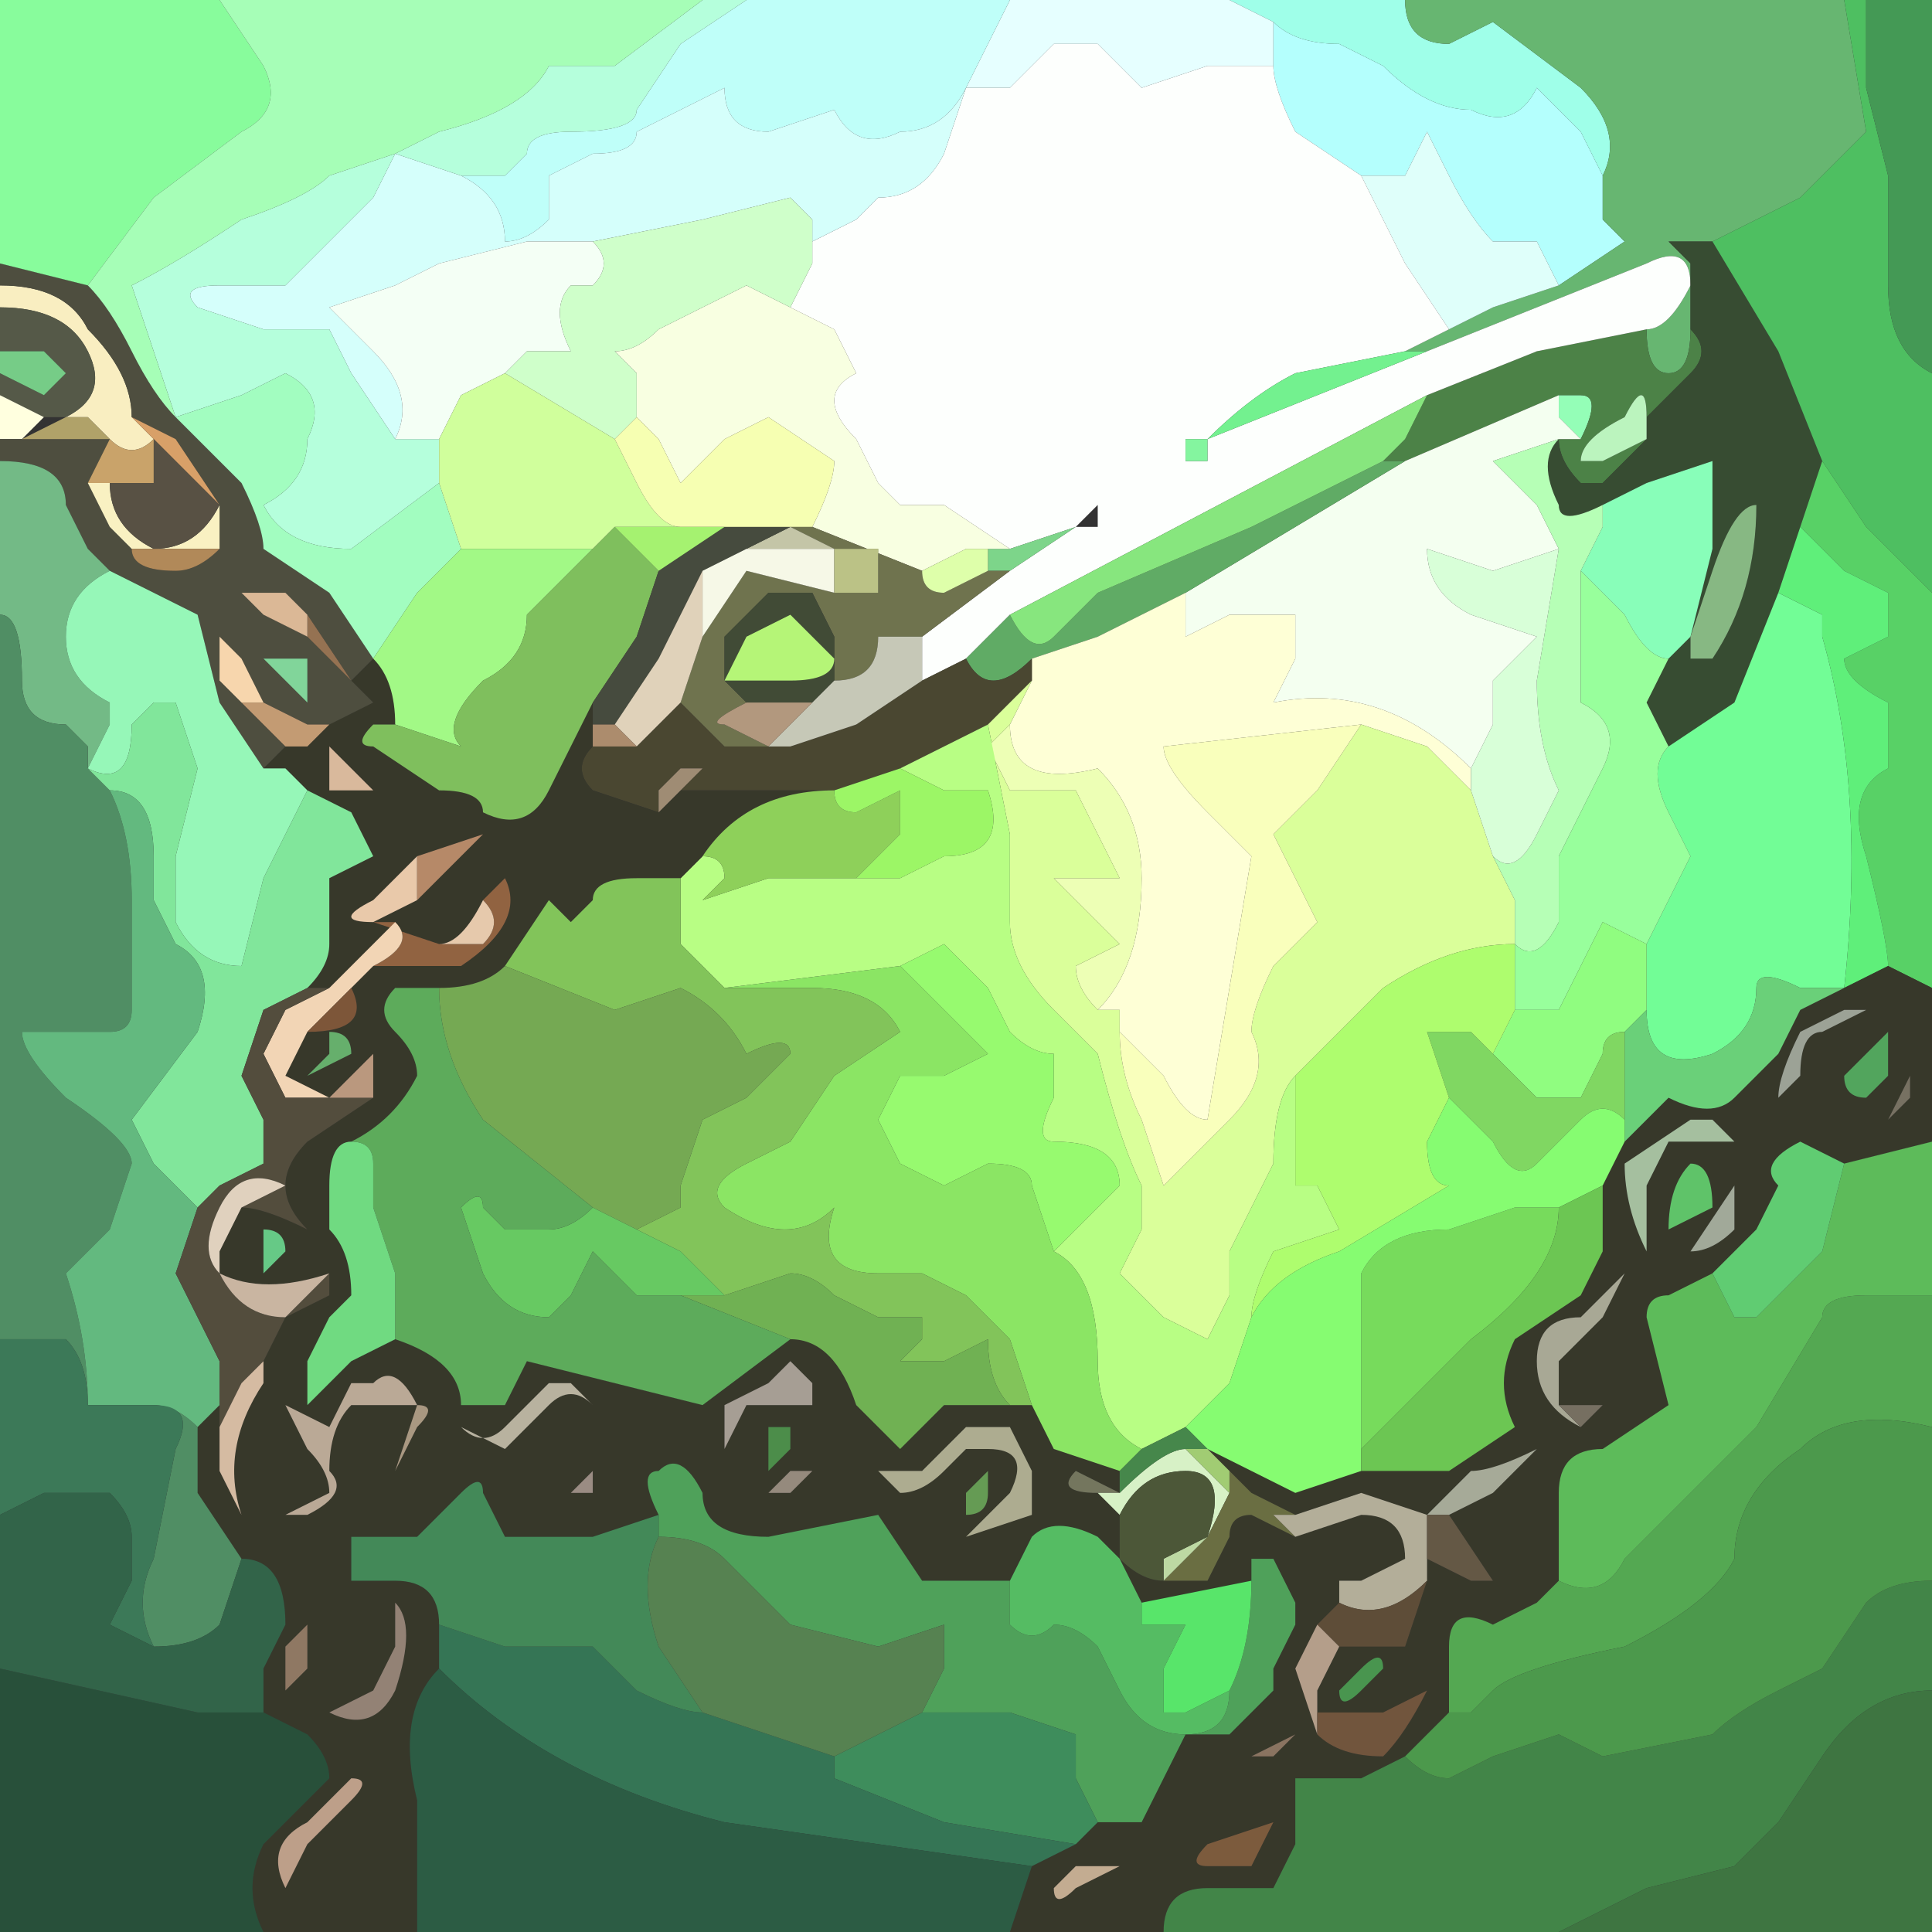 <?xml version="1.0" encoding="UTF-8" standalone="no"?>
<svg xmlns:xlink="http://www.w3.org/1999/xlink" height="4.4px" width="4.4px" xmlns="http://www.w3.org/2000/svg">
  <rect width="100%" height="100%" fill="#333333" stroke="none"/>
  <g transform="matrix(1.0, 0.0, 0.0, 1.0, 2.2, 2.2)">
    <path d="M0.7 -2.15 Q0.75 -2.1 0.85 -2.1 L0.95 -2.05 Q1.05 -1.95 1.15 -1.95 1.25 -1.9 1.3 -2.0 L1.4 -1.9 1.45 -1.8 1.45 -1.7 1.5 -1.65 1.35 -1.55 1.3 -1.65 1.2 -1.65 Q1.15 -1.7 1.1 -1.8 L1.05 -1.9 1.0 -1.8 0.9 -1.8 0.75 -1.9 Q0.7 -2.0 0.7 -2.05 L0.7 -2.15" fill="#b4fffd" fill-rule="evenodd" stroke="none"/>
    <path d="M1.0 -2.2 Q1.0 -2.1 1.1 -2.1 L1.2 -2.15 1.4 -2.0 Q1.5 -1.9 1.45 -1.8 L1.4 -1.9 1.3 -2.0 Q1.25 -1.9 1.15 -1.95 1.05 -1.95 0.95 -2.05 L0.85 -2.1 Q0.75 -2.1 0.7 -2.15 L0.6 -2.2 1.0 -2.2" fill="#9fffe9" fill-rule="evenodd" stroke="none"/>
    <path d="M1.45 -1.8 Q1.5 -1.9 1.4 -2.0 L1.2 -2.15 1.1 -2.1 Q1.0 -2.1 1.0 -2.2 L2.0 -2.2 2.05 -1.9 1.9 -1.75 1.7 -1.65 1.65 -1.65 1.6 -1.65 1.6 -1.65 1.65 -1.6 1.65 -1.45 Q1.65 -1.35 1.6 -1.35 1.55 -1.35 1.55 -1.45 1.6 -1.45 1.65 -1.55 1.65 -1.65 1.55 -1.6 L1.3 -1.5 1.05 -1.4 1.0 -1.4 1.1 -1.45 1.2 -1.5 1.35 -1.55 1.5 -1.65 1.45 -1.7 1.45 -1.8" fill="#67b671" fill-rule="evenodd" stroke="none"/>
    <path d="M1.35 -1.55 L1.2 -1.5 1.1 -1.45 1.0 -1.6 0.9 -1.8 1.0 -1.8 1.05 -1.9 1.1 -1.8 Q1.15 -1.7 1.2 -1.65 L1.3 -1.65 1.35 -1.55" fill="#dffffa" fill-rule="evenodd" stroke="none"/>
    <path d="M1.35 -1.3 L1.4 -1.3 Q1.45 -1.3 1.4 -1.2 L1.35 -1.25 1.35 -1.3" fill="#94feb7" fill-rule="evenodd" stroke="none"/>
    <path d="M1.55 -1.45 Q1.55 -1.35 1.6 -1.35 1.65 -1.35 1.65 -1.45 1.7 -1.4 1.65 -1.35 L1.55 -1.25 Q1.55 -1.35 1.5 -1.25 1.4 -1.2 1.4 -1.15 L1.45 -1.15 1.55 -1.2 1.5 -1.15 1.45 -1.1 1.4 -1.1 Q1.35 -1.15 1.35 -1.2 L1.4 -1.2 Q1.45 -1.3 1.4 -1.3 L1.35 -1.3 1.0 -1.15 0.95 -1.15 1.0 -1.2 1.05 -1.3 1.3 -1.4 1.55 -1.45 M1.35 -1.2 L1.35 -1.2" fill="#4c8247" fill-rule="evenodd" stroke="none"/>
    <path d="M1.35 -1.3 L1.35 -1.25 1.4 -1.2 1.35 -1.2 1.2 -1.15 1.3 -1.05 1.35 -0.95 1.2 -0.9 1.05 -0.95 Q1.05 -0.85 1.15 -0.8 L1.3 -0.75 1.25 -0.7 1.2 -0.65 1.2 -0.55 1.15 -0.45 Q0.95 -0.65 0.7 -0.6 L0.75 -0.7 0.75 -0.8 0.65 -0.8 0.6 -0.8 0.5 -0.75 Q0.5 -0.8 0.5 -0.85 L0.75 -1.0 1.0 -1.15 1.35 -1.3" fill="#f4fff0" fill-rule="evenodd" stroke="none"/>
    <path d="M1.1 -1.45 L1.0 -1.4 0.75 -1.35 Q0.65 -1.3 0.55 -1.2 L0.8 -1.3 1.05 -1.4 1.3 -1.5 1.55 -1.6 Q1.65 -1.65 1.65 -1.55 1.6 -1.45 1.55 -1.45 L1.3 -1.4 1.05 -1.3 0.1 -0.8 0.0 -0.7 -0.1 -0.65 -0.1 -0.75 0.1 -0.9 0.25 -1.0 0.1 -0.95 -0.05 -1.05 -0.15 -1.05 -0.2 -1.1 -0.25 -1.2 Q-0.35 -1.3 -0.25 -1.35 L-0.3 -1.45 -0.4 -1.5 -0.35 -1.6 -0.35 -1.65 -0.25 -1.7 -0.2 -1.75 Q-0.1 -1.75 -0.05 -1.85 L0.0 -2.0 Q0.05 -2.0 0.1 -2.0 L0.2 -2.1 0.3 -2.1 0.4 -2.0 0.55 -2.05 0.7 -2.05 Q0.7 -2.0 0.75 -1.9 L0.9 -1.8 1.0 -1.6 1.1 -1.45 M0.25 -1.0 L0.3 -1.0 0.3 -1.05 0.25 -1.0 M0.55 -1.2 L0.5 -1.2 0.5 -1.15 0.55 -1.15 0.55 -1.2" fill="#fdfffd" fill-rule="evenodd" stroke="none"/>
    <path d="M1.65 -1.45 L1.65 -1.6 1.6 -1.65 1.6 -1.65 1.65 -1.65 1.7 -1.65 1.85 -1.4 1.95 -1.15 1.9 -1.0 1.85 -0.85 1.75 -0.6 1.6 -0.5 1.55 -0.6 1.6 -0.7 1.65 -0.75 1.7 -0.95 1.7 -1.15 1.55 -1.1 1.45 -1.05 Q1.35 -1.0 1.35 -1.05 1.3 -1.15 1.35 -1.2 1.35 -1.15 1.4 -1.1 L1.45 -1.1 1.5 -1.15 1.55 -1.2 1.55 -1.25 1.65 -1.35 Q1.7 -1.4 1.65 -1.45 M1.65 -0.75 L1.65 -0.7 1.7 -0.7 Q1.8 -0.85 1.8 -1.05 1.75 -1.05 1.7 -0.9 L1.65 -0.75" fill="#374c32" fill-rule="evenodd" stroke="none"/>
    <path d="M1.7 -1.65 L1.9 -1.75 2.05 -1.9 2.0 -2.2 2.05 -2.2 2.05 -2.0 2.1 -1.8 2.1 -1.55 Q2.1 -1.4 2.2 -1.35 L2.2 -0.85 2.05 -1.0 1.95 -1.15 1.85 -1.4 1.7 -1.65" fill="#4ebf61" fill-rule="evenodd" stroke="none"/>
    <path d="M1.55 -1.2 L1.45 -1.15 1.4 -1.15 Q1.4 -1.2 1.5 -1.25 1.55 -1.35 1.55 -1.25 L1.55 -1.2" fill="#bbf4be" fill-rule="evenodd" stroke="none"/>
    <path d="M0.6 -2.2 L0.7 -2.15 0.7 -2.05 0.55 -2.05 0.4 -2.0 0.3 -2.1 0.2 -2.1 0.1 -2.0 Q0.05 -2.0 0.0 -2.0 L0.1 -2.2 0.6 -2.2" fill="#e6ffff" fill-rule="evenodd" stroke="none"/>
    <path d="M0.1 -2.2 L0.0 -2.0 Q-0.05 -1.9 -0.15 -1.9 -0.25 -1.85 -0.3 -1.95 L-0.45 -1.9 Q-0.55 -1.9 -0.55 -2.0 L-0.75 -1.9 Q-0.75 -1.85 -0.85 -1.85 L-0.95 -1.8 -0.95 -1.7 Q-1.0 -1.65 -1.05 -1.65 -1.05 -1.75 -1.15 -1.8 L-1.05 -1.8 -1.0 -1.85 Q-1.0 -1.9 -0.9 -1.9 -0.75 -1.9 -0.75 -1.95 L-0.65 -2.1 -0.5 -2.2 0.1 -2.2" fill="#bffff9" fill-rule="evenodd" stroke="none"/>
    <path d="M1.0 -1.4 L1.05 -1.4 0.8 -1.3 0.55 -1.2 Q0.65 -1.3 0.75 -1.35 L1.0 -1.4" fill="#73f18f" fill-rule="evenodd" stroke="none"/>
    <path d="M0.0 -0.7 L0.1 -0.8 Q0.15 -0.7 0.2 -0.75 L0.3 -0.85 0.65 -1.0 Q0.85 -1.1 0.95 -1.15 L1.0 -1.15 0.75 -1.0 0.5 -0.85 0.3 -0.75 0.15 -0.7 Q0.05 -0.6 0.0 -0.7" fill="#60ab65" fill-rule="evenodd" stroke="none"/>
    <path d="M0.55 -1.2 L0.55 -1.15 0.5 -1.15 0.5 -1.2 0.55 -1.2" fill="#84f59f" fill-rule="evenodd" stroke="none"/>
    <path d="M0.5 -0.85 Q0.5 -0.8 0.5 -0.75 L0.6 -0.8 0.65 -0.8 0.75 -0.8 0.75 -0.7 0.7 -0.6 Q0.95 -0.65 1.15 -0.45 L1.15 -0.4 1.05 -0.5 0.9 -0.55 0.45 -0.5 Q0.45 -0.45 0.55 -0.35 L0.65 -0.25 0.6 0.05 0.55 0.35 Q0.5 0.35 0.45 0.25 L0.35 0.15 0.35 0.1 0.3 0.1 Q0.4 0.0 0.4 -0.2 0.4 -0.35 0.3 -0.45 0.1 -0.4 0.1 -0.55 L0.15 -0.65 0.15 -0.7 0.3 -0.75 0.5 -0.85" fill="#feffd6" fill-rule="evenodd" stroke="none"/>
    <path d="M0.1 -0.8 L1.05 -1.3 1.0 -1.2 0.95 -1.15 Q0.85 -1.1 0.65 -1.0 L0.3 -0.85 0.2 -0.75 Q0.15 -0.7 0.1 -0.8" fill="#87e67e" fill-rule="evenodd" stroke="none"/>
    <path d="M0.1 -0.95 L0.25 -1.0 0.1 -0.9 0.05 -0.9 0.05 -0.95 0.1 -0.95" fill="#7dd58a" fill-rule="evenodd" stroke="none"/>
    <path d="M-0.4 -1.5 L-0.3 -1.45 -0.25 -1.35 Q-0.35 -1.3 -0.25 -1.2 L-0.2 -1.1 -0.15 -1.05 -0.05 -1.05 0.1 -0.95 0.05 -0.95 0.0 -0.95 -0.1 -0.9 -0.35 -1.0 Q-0.3 -1.1 -0.3 -1.15 L-0.45 -1.25 -0.55 -1.2 -0.65 -1.1 -0.7 -1.2 -0.75 -1.25 -0.75 -1.35 -0.8 -1.4 Q-0.75 -1.4 -0.7 -1.45 L-0.6 -1.5 -0.5 -1.55 -0.4 -1.5" fill="#f8ffe1" fill-rule="evenodd" stroke="none"/>
    <path d="M-0.1 -0.65 L0.0 -0.7 Q0.05 -0.6 0.15 -0.7 L0.15 -0.65 0.05 -0.55 -0.05 -0.5 -0.15 -0.45 -0.3 -0.4 -0.45 -0.4 -0.65 -0.4 -0.6 -0.45 -0.65 -0.45 -0.7 -0.4 -0.7 -0.35 -0.85 -0.4 Q-0.9 -0.45 -0.85 -0.5 L-0.8 -0.5 Q-0.8 -0.5 -0.75 -0.5 L-0.65 -0.6 -0.55 -0.5 -0.4 -0.5 -0.25 -0.55 -0.1 -0.65" fill="#4a4731" fill-rule="evenodd" stroke="none"/>
    <path d="M0.1 -0.9 L-0.1 -0.75 -0.15 -0.75 -0.2 -0.75 Q-0.2 -0.65 -0.3 -0.65 L-0.3 -0.75 -0.35 -0.85 -0.45 -0.85 -0.55 -0.75 -0.55 -0.65 -0.5 -0.6 Q-0.6 -0.55 -0.55 -0.55 L-0.45 -0.5 -0.4 -0.5 -0.55 -0.5 -0.65 -0.6 -0.6 -0.75 -0.5 -0.9 -0.3 -0.85 -0.25 -0.85 Q-0.2 -0.85 -0.2 -0.85 L-0.2 -0.95 Q-0.25 -0.95 -0.3 -0.95 L-0.4 -1.0 -0.35 -1.0 -0.1 -0.9 Q-0.1 -0.85 -0.05 -0.85 L0.05 -0.9 0.1 -0.9 M-0.3 -0.95 L-0.3 -0.95 M-0.5 -1.0 L-0.4 -1.0 -0.5 -1.0" fill="#6f734e" fill-rule="evenodd" stroke="none"/>
    <path d="M0.05 -0.95 L0.05 -0.9 -0.05 -0.85 Q-0.1 -0.85 -0.1 -0.9 L0.0 -0.95 0.05 -0.95" fill="#deffaa" fill-rule="evenodd" stroke="none"/>
    <path d="M0.3 0.1 Q0.25 0.05 0.25 0.0 L0.35 -0.05 0.25 -0.15 0.2 -0.2 0.35 -0.2 0.3 -0.3 0.25 -0.4 0.2 -0.4 Q0.15 -0.4 0.1 -0.4 L0.05 -0.5 Q0.05 -0.5 0.1 -0.55 0.1 -0.4 0.3 -0.45 0.4 -0.35 0.4 -0.2 0.4 0.0 0.3 0.1" fill="#edffb5" fill-rule="evenodd" stroke="none"/>
    <path d="M0.75 0.25 Q0.7 0.3 0.7 0.45 L0.6 0.65 0.6 0.75 0.55 0.85 0.45 0.8 0.35 0.7 0.4 0.6 0.4 0.5 Q0.35 0.4 0.3 0.2 L0.25 0.15 0.2 0.1 Q0.1 0.0 0.1 -0.1 L0.1 -0.3 0.05 -0.55 0.15 -0.65 0.1 -0.55 Q0.05 -0.5 0.05 -0.5 L0.1 -0.4 Q0.15 -0.4 0.2 -0.4 L0.25 -0.4 0.3 -0.3 0.35 -0.2 0.2 -0.2 0.25 -0.15 0.35 -0.05 0.25 0.0 Q0.25 0.05 0.3 0.1 L0.35 0.1 0.35 0.15 Q0.35 0.25 0.4 0.35 L0.45 0.5 0.6 0.35 Q0.7 0.25 0.65 0.15 0.65 0.1 0.7 0.0 L0.8 -0.1 0.75 -0.2 0.7 -0.3 0.8 -0.4 0.9 -0.55 1.05 -0.5 1.15 -0.4 1.2 -0.25 1.25 -0.15 1.25 -0.05 Q1.1 -0.05 0.95 0.05 L0.75 0.25" fill="#daff9a" fill-rule="evenodd" stroke="none"/>
    <path d="M0.05 -0.55 L0.1 -0.3 0.1 -0.1 Q0.1 0.0 0.2 0.1 L0.25 0.15 0.3 0.2 Q0.35 0.4 0.4 0.5 L0.4 0.6 0.35 0.7 0.45 0.8 0.55 0.85 0.6 0.75 0.6 0.65 0.7 0.45 Q0.7 0.3 0.75 0.25 L0.75 0.5 0.8 0.5 0.85 0.6 0.7 0.65 Q0.65 0.75 0.65 0.8 L0.6 0.95 0.5 1.05 0.4 1.1 Q0.3 1.05 0.3 0.9 0.3 0.7 0.2 0.65 L0.35 0.5 Q0.35 0.4 0.2 0.4 0.15 0.4 0.2 0.3 L0.2 0.2 Q0.15 0.2 0.1 0.15 L0.05 0.05 -0.05 -0.05 -0.15 0.0 -0.55 0.05 -0.65 -0.05 -0.65 -0.2 -0.6 -0.25 Q-0.55 -0.25 -0.55 -0.2 L-0.6 -0.15 -0.45 -0.2 -0.25 -0.2 -0.25 -0.2 -0.15 -0.2 -0.05 -0.25 Q0.1 -0.25 0.05 -0.4 L-0.05 -0.4 -0.15 -0.45 -0.05 -0.5 0.05 -0.55" fill="#b8fe84" fill-rule="evenodd" stroke="none"/>
    <path d="M0.9 -0.55 L0.8 -0.4 0.7 -0.3 0.75 -0.2 0.8 -0.1 0.7 0.0 Q0.65 0.1 0.65 0.15 0.7 0.25 0.6 0.35 L0.45 0.5 0.4 0.35 Q0.35 0.25 0.35 0.15 L0.45 0.25 Q0.5 0.35 0.55 0.35 L0.6 0.05 0.65 -0.25 0.55 -0.35 Q0.45 -0.45 0.45 -0.5 L0.9 -0.55" fill="#f9ffbc" fill-rule="evenodd" stroke="none"/>
    <path d="M1.95 -1.15 L2.05 -1.0 2.2 -0.85 2.2 0.05 2.1 0.0 Q2.1 -0.05 2.05 -0.25 2.0 -0.4 2.1 -0.45 L2.1 -0.6 Q2.0 -0.65 2.0 -0.7 L2.1 -0.75 2.1 -0.85 2.0 -0.9 1.9 -1.0 1.95 -1.15" fill="#58d166" fill-rule="evenodd" stroke="none"/>
    <path d="M1.45 -1.05 L1.55 -1.1 1.7 -1.15 1.7 -0.95 1.65 -0.75 1.6 -0.7 Q1.55 -0.7 1.5 -0.8 L1.4 -0.9 1.45 -1.0 1.45 -1.05" fill="#88feb9" fill-rule="evenodd" stroke="none"/>
    <path d="M1.65 -0.75 L1.7 -0.9 Q1.75 -1.05 1.8 -1.05 1.8 -0.85 1.7 -0.7 L1.65 -0.7 1.65 -0.75" fill="#87b883" fill-rule="evenodd" stroke="none"/>
    <path d="M1.6 -0.5 L1.75 -0.6 1.85 -0.85 1.95 -0.8 1.95 -0.75 Q2.05 -0.4 2.0 0.05 L1.9 0.05 Q1.8 0.0 1.8 0.05 1.8 0.15 1.7 0.2 1.55 0.25 1.55 0.1 L1.55 -0.05 1.6 -0.15 1.65 -0.25 1.6 -0.35 Q1.55 -0.45 1.6 -0.5" fill="#72fd96" fill-rule="evenodd" stroke="none"/>
    <path d="M1.9 -1.0 L2.0 -0.9 2.1 -0.85 2.1 -0.75 2.0 -0.7 Q2.0 -0.65 2.1 -0.6 L2.1 -0.45 Q2.0 -0.4 2.05 -0.25 2.1 -0.05 2.1 0.0 L2.0 0.05 Q2.05 -0.4 1.95 -0.75 L1.95 -0.8 1.85 -0.85 1.9 -1.0" fill="#5fef7a" fill-rule="evenodd" stroke="none"/>
    <path d="M1.35 -1.2 L1.35 -1.2 Q1.3 -1.15 1.35 -1.05 1.35 -1.0 1.45 -1.05 L1.45 -1.0 1.4 -0.9 1.4 -0.6 Q1.5 -0.55 1.45 -0.45 L1.35 -0.25 1.35 -0.1 Q1.3 0.0 1.25 -0.05 L1.25 -0.15 1.2 -0.25 Q1.25 -0.2 1.3 -0.3 L1.35 -0.4 Q1.3 -0.5 1.3 -0.65 L1.35 -0.95 1.3 -1.05 1.2 -1.15 1.35 -1.2" fill="#b6ffb6" fill-rule="evenodd" stroke="none"/>
    <path d="M1.15 -0.45 L1.2 -0.55 1.2 -0.65 1.25 -0.7 1.3 -0.75 1.15 -0.8 Q1.05 -0.85 1.05 -0.95 L1.2 -0.9 1.35 -0.95 1.3 -0.65 Q1.3 -0.5 1.35 -0.4 L1.3 -0.3 Q1.25 -0.2 1.2 -0.25 L1.15 -0.4 1.15 -0.45" fill="#d8ffd8" fill-rule="evenodd" stroke="none"/>
    <path d="M1.6 -0.7 L1.55 -0.6 1.6 -0.5 Q1.55 -0.45 1.6 -0.35 L1.65 -0.25 1.6 -0.15 1.55 -0.05 1.45 -0.1 1.4 0.0 1.35 0.1 1.25 0.1 1.25 -0.05 Q1.3 0.0 1.35 -0.1 L1.35 -0.25 1.45 -0.45 Q1.5 -0.55 1.4 -0.6 L1.4 -0.9 1.5 -0.8 Q1.55 -0.7 1.6 -0.7" fill="#98ff9c" fill-rule="evenodd" stroke="none"/>
    <path d="M1.55 -0.05 L1.55 0.1 1.5 0.15 Q1.45 0.15 1.45 0.2 L1.4 0.3 1.3 0.3 1.2 0.2 1.25 0.1 1.35 0.1 1.4 0.0 1.45 -0.1 1.55 -0.05" fill="#90fd80" fill-rule="evenodd" stroke="none"/>
    <path d="M2.2 -1.35 Q2.1 -1.4 2.1 -1.55 L2.1 -1.8 2.05 -2.0 2.05 -2.2 2.2 -2.2 2.2 -1.35" fill="#449955" fill-rule="evenodd" stroke="none"/>
    <path d="M-0.6 -0.25 L-0.65 -0.2 -0.75 -0.2 Q-0.85 -0.2 -0.85 -0.15 L-0.9 -0.1 -0.95 -0.15 -1.05 0.0 Q-1.1 0.05 -1.2 0.05 L-1.3 0.05 Q-1.35 0.1 -1.3 0.15 -1.25 0.2 -1.25 0.25 -1.3 0.35 -1.4 0.4 -1.45 0.4 -1.45 0.5 L-1.45 0.6 Q-1.4 0.65 -1.4 0.75 L-1.45 0.8 -1.5 0.9 -1.5 1.0 -1.4 0.9 -1.3 0.85 Q-1.15 0.9 -1.15 1.0 L-1.05 1.0 -1.0 0.9 -0.6 1.0 -0.4 0.85 Q-0.3 0.85 -0.25 1.0 L-0.15 1.1 -0.05 1.0 0.1 1.0 0.15 1.0 0.2 1.1 0.35 1.15 0.35 1.2 0.25 1.15 Q0.2 1.2 0.3 1.2 L0.35 1.25 0.35 1.35 Q0.4 1.4 0.45 1.4 L0.55 1.4 0.6 1.3 Q0.6 1.25 0.65 1.25 L0.75 1.3 0.9 1.25 Q1.0 1.25 1.0 1.35 L0.9 1.4 0.85 1.4 0.85 1.45 0.8 1.5 0.75 1.6 0.8 1.75 Q0.85 1.8 0.95 1.8 1.0 1.75 1.05 1.65 L0.95 1.7 0.8 1.7 0.8 1.65 0.85 1.55 1.0 1.55 1.05 1.4 1.05 1.35 1.15 1.4 1.2 1.4 1.1 1.25 1.2 1.2 1.3 1.1 Q1.2 1.15 1.15 1.15 L1.05 1.25 0.9 1.2 0.75 1.25 0.65 1.2 0.6 1.15 0.55 1.1 0.5 1.1 0.55 1.1 0.75 1.2 0.9 1.15 1.1 1.15 1.25 1.05 Q1.2 0.95 1.25 0.85 L1.4 0.75 1.45 0.65 1.45 0.5 1.5 0.4 1.55 0.35 1.6 0.3 Q1.7 0.35 1.75 0.3 L1.85 0.2 1.9 0.1 2.0 0.05 2.1 0.0 2.2 0.05 2.2 0.4 2.0 0.45 1.9 0.4 Q1.8 0.45 1.85 0.5 L1.8 0.6 1.7 0.7 1.6 0.75 Q1.55 0.75 1.55 0.8 L1.6 1.0 1.45 1.1 Q1.35 1.1 1.35 1.2 L1.35 1.4 1.3 1.45 1.2 1.5 Q1.1 1.45 1.1 1.55 L1.1 1.7 1.0 1.8 0.9 1.85 0.75 1.85 0.75 2.0 0.7 2.1 0.55 2.1 Q0.45 2.1 0.45 2.2 L0.1 2.2 0.15 2.05 0.25 2.0 0.3 1.95 0.4 1.95 0.45 1.85 0.5 1.75 0.6 1.75 0.7 1.65 0.7 1.6 0.75 1.5 0.75 1.45 0.7 1.35 0.65 1.35 Q0.65 1.35 0.65 1.4 L0.4 1.45 0.35 1.35 0.3 1.3 Q0.2 1.25 0.15 1.3 L0.1 1.4 -0.1 1.4 -0.2 1.25 -0.45 1.3 Q-0.6 1.3 -0.6 1.2 -0.65 1.1 -0.7 1.15 -0.75 1.15 -0.7 1.25 L-0.85 1.3 -1.05 1.3 -1.1 1.2 Q-1.1 1.15 -1.15 1.2 L-1.25 1.3 -1.4 1.3 -1.4 1.4 -1.3 1.4 Q-1.2 1.4 -1.2 1.5 L-1.2 1.6 Q-1.3 1.7 -1.25 1.9 L-1.25 2.2 -1.6 2.2 Q-1.65 2.1 -1.6 2.0 L-1.45 1.85 Q-1.45 1.8 -1.5 1.75 L-1.6 1.7 -1.6 1.6 -1.55 1.5 Q-1.55 1.35 -1.65 1.35 L-1.75 1.2 -1.75 1.05 -1.7 1.0 -1.7 1.05 -1.7 1.15 -1.65 1.25 Q-1.7 1.1 -1.6 0.95 L-1.6 0.9 -1.55 0.8 -1.45 0.75 Q-1.45 0.7 -1.45 0.7 -1.6 0.75 -1.7 0.7 L-1.7 0.65 -1.65 0.55 Q-1.6 0.55 -1.5 0.6 L-1.5 0.6 Q-1.6 0.5 -1.5 0.4 L-1.35 0.3 -1.35 0.25 Q-1.35 0.2 -1.35 0.2 L-1.45 0.3 -1.55 0.25 -1.5 0.15 Q-1.35 0.15 -1.4 0.05 L-1.35 0.0 -1.15 0.0 Q-1.0 -0.1 -1.05 -0.2 L-1.05 -0.2 -1.1 -0.15 Q-1.15 -0.05 -1.2 -0.05 L-1.35 -0.1 -1.3 -0.1 -1.45 0.05 -1.5 0.05 Q-1.45 0.0 -1.45 -0.05 L-1.45 -0.2 -1.35 -0.25 -1.4 -0.35 -1.5 -0.4 -1.55 -0.45 -1.6 -0.45 -1.55 -0.5 -1.5 -0.5 -1.45 -0.55 -1.35 -0.6 -1.4 -0.65 -1.35 -0.7 Q-1.3 -0.65 -1.3 -0.55 L-1.35 -0.55 Q-1.4 -0.5 -1.35 -0.5 L-1.2 -0.4 Q-1.1 -0.4 -1.1 -0.35 -1.0 -0.3 -0.95 -0.4 L-0.9 -0.5 -0.85 -0.6 -0.85 -0.55 -0.85 -0.5 Q-0.9 -0.45 -0.85 -0.4 L-0.7 -0.35 -0.65 -0.4 -0.45 -0.4 -0.3 -0.4 Q-0.5 -0.4 -0.6 -0.25 M2.1 0.25 L2.1 0.15 2.05 0.2 2.0 0.25 Q2.0 0.3 2.05 0.3 L2.1 0.25 M2.05 0.1 L2.15 0.1 2.0 0.1 1.9 0.15 Q1.85 0.25 1.85 0.3 L1.9 0.25 Q1.9 0.15 1.95 0.15 L2.05 0.1 M2.15 0.3 L2.15 0.25 2.1 0.35 2.0 0.35 2.1 0.35 2.15 0.3 M1.7 0.4 L1.75 0.4 1.7 0.35 1.65 0.35 1.5 0.45 Q1.5 0.55 1.55 0.65 L1.55 0.5 1.6 0.4 1.7 0.4 M1.75 0.6 L1.75 0.5 1.65 0.65 Q1.7 0.65 1.75 0.6 M1.65 0.45 Q1.6 0.5 1.6 0.6 L1.7 0.55 Q1.7 0.45 1.65 0.45 M1.35 1.0 L1.35 0.9 1.45 0.8 1.5 0.7 1.45 0.75 1.4 0.8 Q1.3 0.8 1.3 0.9 1.3 1.0 1.4 1.05 L1.45 1.0 1.5 0.9 1.45 1.0 1.35 1.0 M0.05 1.15 L0.0 1.2 0.0 1.25 Q0.05 1.25 0.05 1.2 L0.05 1.15 M0.15 1.15 L0.1 1.05 0.0 1.05 -0.1 1.15 -0.2 1.15 -0.15 1.2 Q-0.1 1.2 -0.05 1.15 L0.0 1.1 0.05 1.1 Q0.15 1.1 0.1 1.2 L0.0 1.3 0.0 1.3 0.15 1.25 0.15 1.15 M0.65 1.8 L0.7 1.8 0.75 1.75 0.65 1.8 0.6 1.8 0.65 1.8 M0.9 1.65 L0.95 1.6 Q0.95 1.55 0.9 1.6 L0.85 1.65 Q0.85 1.7 0.9 1.65 M0.35 2.05 L0.45 2.05 0.25 2.05 0.2 2.1 Q0.2 2.15 0.25 2.1 L0.35 2.05 M0.7 1.95 L0.55 2.0 Q0.5 2.05 0.55 2.05 L0.6 2.05 0.65 2.05 0.7 1.95 M-1.25 -0.25 L-1.35 -0.15 Q-1.45 -0.1 -1.35 -0.1 L-1.25 -0.15 -1.2 -0.2 -1.1 -0.3 -1.25 -0.25 M-1.25 1.0 Q-1.3 0.9 -1.35 0.95 L-1.4 0.95 -1.45 1.05 -1.55 1.0 -1.5 1.1 Q-1.45 1.15 -1.45 1.2 L-1.55 1.25 -1.65 1.25 -1.5 1.25 Q-1.4 1.2 -1.45 1.15 -1.45 1.05 -1.4 1.0 L-1.25 1.0 -1.3 1.15 -1.25 1.05 Q-1.2 1.0 -1.25 1.0 M-1.35 -0.4 L-1.4 -0.45 -1.45 -0.5 -1.45 -0.4 Q-1.4 -0.4 -1.35 -0.4 M-0.3 -0.4 L-0.3 -0.4 M-0.9 0.95 L-0.95 0.95 -1.05 1.05 Q-1.1 1.1 -1.15 1.05 L-1.05 1.1 -1.0 1.05 -0.95 1.0 Q-0.9 0.95 -0.85 1.0 L-0.9 0.95 M-0.9 1.2 L-0.9 1.2 -0.85 1.2 -0.85 1.15 -0.9 1.2 M-0.55 1.0 L-0.55 1.1 -0.5 1.0 -0.4 1.0 -0.35 1.0 Q-0.35 0.95 -0.35 0.95 L-0.4 0.9 -0.45 0.95 -0.55 1.0 M-0.4 1.05 L-0.45 1.05 -0.45 1.15 -0.4 1.1 -0.4 1.05 M-0.45 1.2 L-0.4 1.2 -0.35 1.15 -0.4 1.15 -0.45 1.2 M-1.4 0.2 Q-1.4 0.15 -1.45 0.15 L-1.45 0.2 -1.5 0.25 -1.4 0.2 M-1.6 0.65 L-1.6 0.7 -1.55 0.65 Q-1.55 0.6 -1.6 0.6 L-1.6 0.65 M-1.45 1.7 Q-1.5 1.7 -1.45 1.7 -1.35 1.75 -1.3 1.65 -1.25 1.5 -1.3 1.45 L-1.3 1.55 -1.35 1.65 -1.45 1.7 M-1.5 1.6 L-1.5 1.5 -1.55 1.55 -1.55 1.65 -1.5 1.6 M-1.55 2.1 L-1.5 2.0 -1.45 1.95 -1.4 1.9 Q-1.35 1.85 -1.4 1.85 L-1.5 1.95 Q-1.6 2.0 -1.55 2.1" fill="#37382a" fill-rule="evenodd" stroke="none"/>
    <path d="M2.1 0.25 L2.05 0.3 Q2.0 0.3 2.0 0.25 L2.05 0.2 2.1 0.15 2.1 0.25" fill="#52a55d" fill-rule="evenodd" stroke="none"/>
    <path d="M2.05 0.1 L1.95 0.15 Q1.9 0.15 1.9 0.25 L1.85 0.3 Q1.85 0.25 1.9 0.15 L2.0 0.1 2.15 0.1 2.05 0.1" fill="#9ca296" fill-rule="evenodd" stroke="none"/>
    <path d="M2.15 0.3 L2.1 0.35 2.0 0.35 2.1 0.35 2.15 0.25 2.15 0.3" fill="#777162" fill-rule="evenodd" stroke="none"/>
    <path d="M2.2 0.75 L2.2 1.05 Q2.0 1.0 1.9 1.1 1.75 1.2 1.75 1.35 1.7 1.45 1.5 1.55 1.25 1.6 1.2 1.65 L1.15 1.7 1.1 1.7 1.1 1.55 Q1.1 1.45 1.2 1.5 L1.3 1.45 1.35 1.4 Q1.45 1.45 1.5 1.35 L1.6 1.25 1.8 1.05 1.95 0.8 Q1.95 0.75 2.05 0.75 L2.2 0.75" fill="#54a852" fill-rule="evenodd" stroke="none"/>
    <path d="M2.2 0.4 L2.2 0.75 2.05 0.75 Q1.95 0.75 1.95 0.8 L1.8 1.05 1.6 1.25 1.5 1.35 Q1.45 1.45 1.35 1.4 L1.35 1.2 Q1.35 1.1 1.45 1.1 L1.6 1.0 1.55 0.8 Q1.55 0.75 1.6 0.75 L1.7 0.7 1.75 0.8 1.8 0.8 1.95 0.65 2.0 0.45 2.2 0.4" fill="#5dbb5a" fill-rule="evenodd" stroke="none"/>
    <path d="M2.2 1.4 L2.2 1.65 Q2.05 1.65 1.95 1.8 L1.85 1.95 1.75 2.05 1.55 2.1 1.35 2.2 0.45 2.2 Q0.45 2.1 0.55 2.1 L0.7 2.1 0.75 2.0 0.75 1.85 0.9 1.85 1.0 1.8 Q1.05 1.85 1.1 1.85 L1.2 1.8 1.35 1.75 1.45 1.8 1.7 1.75 Q1.75 1.7 1.85 1.65 L1.95 1.6 2.05 1.45 Q2.1 1.4 2.2 1.4" fill="#428548" fill-rule="evenodd" stroke="none"/>
    <path d="M2.2 1.05 L2.2 1.4 Q2.1 1.4 2.05 1.45 L1.95 1.6 1.85 1.65 Q1.75 1.7 1.7 1.75 L1.45 1.8 1.35 1.75 1.2 1.8 1.1 1.85 Q1.05 1.85 1.0 1.8 L1.1 1.7 1.15 1.7 1.2 1.65 Q1.25 1.6 1.5 1.55 1.7 1.45 1.75 1.35 1.75 1.2 1.9 1.1 2.0 1.0 2.2 1.05" fill="#4c994c" fill-rule="evenodd" stroke="none"/>
    <path d="M2.2 1.65 L2.2 2.2 1.35 2.2 1.55 2.1 1.75 2.05 1.85 1.95 1.95 1.8 Q2.05 1.65 2.2 1.65" fill="#3e7541" fill-rule="evenodd" stroke="none"/>
    <path d="M1.55 0.1 Q1.55 0.25 1.7 0.2 1.8 0.15 1.8 0.05 1.8 0.0 1.9 0.05 L2.0 0.05 1.9 0.1 1.85 0.2 1.75 0.3 Q1.7 0.35 1.6 0.3 L1.55 0.35 1.5 0.4 1.5 0.35 1.5 0.15 1.55 0.1" fill="#6ad079" fill-rule="evenodd" stroke="none"/>
    <path d="M1.7 0.4 L1.6 0.4 1.55 0.5 1.55 0.65 Q1.5 0.55 1.5 0.45 L1.65 0.35 1.7 0.35 1.75 0.4 1.7 0.4" fill="#a5bf9f" fill-rule="evenodd" stroke="none"/>
    <path d="M1.75 0.6 Q1.7 0.65 1.65 0.65 L1.75 0.5 1.75 0.6" fill="#a1a999" fill-rule="evenodd" stroke="none"/>
    <path d="M1.65 0.45 Q1.7 0.45 1.7 0.55 L1.6 0.6 Q1.6 0.5 1.65 0.45" fill="#5fc369" fill-rule="evenodd" stroke="none"/>
    <path d="M1.7 0.7 L1.8 0.6 1.85 0.5 Q1.8 0.45 1.9 0.4 L2.0 0.45 1.95 0.65 1.8 0.8 1.75 0.8 1.7 0.7" fill="#60cc72" fill-rule="evenodd" stroke="none"/>
    <path d="M1.2 0.2 L1.3 0.3 1.4 0.3 1.45 0.2 Q1.45 0.15 1.5 0.15 L1.5 0.35 Q1.45 0.3 1.4 0.35 L1.3 0.45 Q1.25 0.5 1.2 0.4 L1.1 0.3 1.05 0.15 1.15 0.15 1.2 0.2" fill="#80d762" fill-rule="evenodd" stroke="none"/>
    <path d="M0.75 0.25 L0.95 0.05 Q1.1 -0.05 1.25 -0.05 L1.25 0.1 1.2 0.2 1.15 0.15 1.05 0.15 1.1 0.3 1.05 0.4 Q1.05 0.5 1.1 0.5 L0.85 0.65 Q0.7 0.7 0.65 0.8 0.65 0.75 0.7 0.65 L0.85 0.6 0.8 0.5 0.75 0.5 0.75 0.25" fill="#aefd6e" fill-rule="evenodd" stroke="none"/>
    <path d="M0.9 1.1 L0.9 0.7 Q0.95 0.6 1.1 0.6 L1.25 0.55 1.35 0.55 Q1.35 0.7 1.15 0.85 L1.05 0.95 0.9 1.1" fill="#77db5c" fill-rule="evenodd" stroke="none"/>
    <path d="M0.5 1.05 L0.6 0.95 0.65 0.8 Q0.7 0.7 0.85 0.65 L1.1 0.5 Q1.05 0.5 1.05 0.4 L1.1 0.3 1.2 0.4 Q1.25 0.5 1.3 0.45 L1.4 0.35 Q1.45 0.3 1.5 0.35 L1.5 0.4 1.45 0.5 1.35 0.55 1.25 0.55 1.1 0.6 Q0.95 0.6 0.9 0.7 L0.9 1.1 0.9 1.15 0.75 1.2 0.55 1.1 0.5 1.05" fill="#86fc71" fill-rule="evenodd" stroke="none"/>
    <path d="M1.45 0.5 L1.45 0.65 1.4 0.75 1.25 0.85 Q1.2 0.95 1.25 1.05 L1.1 1.15 0.9 1.15 0.9 1.1 1.05 0.95 1.15 0.85 Q1.35 0.7 1.35 0.55 L1.45 0.5" fill="#6cc653" fill-rule="evenodd" stroke="none"/>
    <path d="M1.4 1.05 Q1.3 1.0 1.3 0.9 1.3 0.8 1.4 0.8 L1.45 0.75 1.5 0.7 1.45 0.8 1.35 0.9 1.35 1.0 1.4 1.05" fill="#a8a895" fill-rule="evenodd" stroke="none"/>
    <path d="M1.35 1.0 L1.45 1.0 1.5 0.9 1.45 1.0 1.4 1.05 1.35 1.0" fill="#766f61" fill-rule="evenodd" stroke="none"/>
    <path d="M1.05 1.25 L1.15 1.15 Q1.2 1.15 1.3 1.1 L1.2 1.2 1.1 1.25 1.05 1.25" fill="#a6aa98" fill-rule="evenodd" stroke="none"/>
    <path d="M-0.15 0.0 L-0.05 -0.05 0.05 0.05 0.1 0.15 Q0.15 0.2 0.2 0.2 L0.2 0.3 Q0.15 0.4 0.2 0.4 0.35 0.4 0.35 0.5 L0.2 0.65 0.15 0.5 Q0.15 0.45 0.05 0.45 L-0.05 0.5 -0.15 0.45 -0.2 0.35 -0.15 0.25 -0.05 0.25 0.05 0.2 -0.05 0.1 -0.15 0.0" fill="#97fa6f" fill-rule="evenodd" stroke="none"/>
    <path d="M-0.55 0.05 L-0.15 0.0 -0.05 0.1 0.05 0.2 -0.05 0.25 -0.15 0.25 -0.2 0.35 -0.15 0.45 -0.05 0.5 0.05 0.45 Q0.15 0.45 0.15 0.5 L0.2 0.65 Q0.3 0.7 0.3 0.9 0.3 1.05 0.4 1.1 L0.35 1.15 0.2 1.1 0.15 1.0 0.1 0.85 0.0 0.75 -0.1 0.7 -0.2 0.7 Q-0.35 0.7 -0.3 0.55 -0.4 0.65 -0.55 0.55 -0.6 0.5 -0.5 0.45 L-0.4 0.4 -0.3 0.25 -0.15 0.15 Q-0.2 0.05 -0.35 0.05 L-0.55 0.05" fill="#8be564" fill-rule="evenodd" stroke="none"/>
    <path d="M-0.65 -0.2 L-0.65 -0.05 -0.55 0.05 -0.35 0.05 Q-0.2 0.05 -0.15 0.15 L-0.3 0.25 -0.4 0.4 -0.5 0.45 Q-0.6 0.5 -0.55 0.55 -0.4 0.65 -0.3 0.55 -0.35 0.7 -0.2 0.7 L-0.1 0.7 0.0 0.75 0.1 0.85 0.15 1.0 0.1 1.0 Q0.05 0.95 0.05 0.85 L-0.05 0.9 -0.15 0.9 -0.1 0.85 -0.1 0.8 -0.2 0.8 -0.3 0.75 Q-0.35 0.7 -0.4 0.7 L-0.55 0.75 -0.65 0.65 -0.75 0.6 -0.65 0.55 -0.65 0.5 -0.6 0.35 -0.5 0.3 -0.4 0.2 Q-0.4 0.15 -0.5 0.2 -0.55 0.1 -0.65 0.05 L-0.8 0.1 -1.05 0.0 -0.95 -0.15 -0.9 -0.1 -0.85 -0.15 Q-0.85 -0.2 -0.75 -0.2 L-0.65 -0.2" fill="#82c45a" fill-rule="evenodd" stroke="none"/>
    <path d="M0.05 1.15 L0.05 1.2 Q0.05 1.25 0.0 1.25 L0.0 1.2 0.05 1.15" fill="#659b54" fill-rule="evenodd" stroke="none"/>
    <path d="M0.15 1.15 L0.15 1.25 0.0 1.3 0.0 1.3 0.1 1.2 Q0.15 1.1 0.05 1.1 L0.0 1.1 -0.05 1.15 Q-0.1 1.2 -0.15 1.2 L-0.2 1.15 -0.1 1.15 0.0 1.05 0.1 1.05 0.15 1.15" fill="#adac90" fill-rule="evenodd" stroke="none"/>
    <path d="M0.3 1.2 Q0.2 1.2 0.25 1.15 L0.35 1.2 0.3 1.2" fill="#74765e" fill-rule="evenodd" stroke="none"/>
    <path d="M0.35 1.25 L0.3 1.2 0.35 1.2 Q0.45 1.1 0.5 1.1 L0.6 1.2 0.55 1.3 Q0.6 1.15 0.5 1.15 0.4 1.15 0.35 1.25" fill="#d7f1c6" fill-rule="evenodd" stroke="none"/>
    <path d="M0.4 1.1 L0.5 1.05 0.55 1.1 0.5 1.1 Q0.45 1.1 0.35 1.2 L0.35 1.15 0.4 1.1" fill="#46874b" fill-rule="evenodd" stroke="none"/>
    <path d="M0.1 1.0 L-0.05 1.0 -0.15 1.1 -0.25 1.0 Q-0.3 0.85 -0.4 0.85 L-0.65 0.75 -0.55 0.75 -0.4 0.7 Q-0.35 0.7 -0.3 0.75 L-0.2 0.8 -0.1 0.8 -0.1 0.85 -0.15 0.9 -0.05 0.9 0.05 0.85 Q0.05 0.95 0.1 1.0" fill="#70b153" fill-rule="evenodd" stroke="none"/>
    <path d="M0.6 1.15 L0.65 1.2 0.75 1.25 0.7 1.25 0.75 1.3 0.65 1.25 Q0.6 1.25 0.6 1.3 L0.55 1.4 0.45 1.4 0.5 1.35 0.55 1.3 0.6 1.2 0.6 1.15" fill="#6a6e42" fill-rule="evenodd" stroke="none"/>
    <path d="M0.5 1.1 L0.55 1.1 0.6 1.15 0.6 1.2 0.5 1.1" fill="#a1cc73" fill-rule="evenodd" stroke="none"/>
    <path d="M0.75 1.25 L0.9 1.2 1.05 1.25 1.05 1.35 1.05 1.4 Q0.95 1.5 0.85 1.45 L0.85 1.4 0.9 1.4 1.0 1.35 Q1.0 1.25 0.9 1.25 L0.75 1.3 0.7 1.25 0.75 1.25" fill="#b3ae99" fill-rule="evenodd" stroke="none"/>
    <path d="M1.05 1.4 L1.0 1.55 0.85 1.55 0.8 1.5 0.85 1.45 Q0.95 1.5 1.05 1.4" fill="#5e4d38" fill-rule="evenodd" stroke="none"/>
    <path d="M0.65 1.4 Q0.65 1.35 0.65 1.35 L0.7 1.35 0.75 1.45 0.75 1.5 0.7 1.6 0.7 1.65 0.6 1.75 0.5 1.75 0.45 1.85 0.4 1.95 0.3 1.95 0.25 1.85 0.25 1.75 0.1 1.7 -0.1 1.7 -0.05 1.6 -0.05 1.5 -0.2 1.55 -0.4 1.5 -0.55 1.35 Q-0.6 1.3 -0.7 1.3 L-0.7 1.25 Q-0.75 1.15 -0.7 1.15 -0.65 1.1 -0.6 1.2 -0.6 1.3 -0.45 1.3 L-0.2 1.25 -0.1 1.4 0.1 1.4 Q0.1 1.45 0.1 1.5 0.15 1.55 0.2 1.5 0.25 1.5 0.3 1.55 L0.35 1.65 Q0.4 1.75 0.5 1.75 0.6 1.75 0.6 1.65 0.65 1.55 0.65 1.4" fill="#4fa15a" fill-rule="evenodd" stroke="none"/>
    <path d="M0.55 1.3 L0.5 1.35 0.45 1.4 Q0.45 1.35 0.45 1.35 L0.55 1.3" fill="#bdd9a3" fill-rule="evenodd" stroke="none"/>
    <path d="M0.4 1.45 L0.4 1.5 0.5 1.5 0.45 1.6 0.45 1.7 0.5 1.7 0.6 1.65 Q0.6 1.75 0.5 1.75 0.4 1.75 0.35 1.65 L0.3 1.55 Q0.25 1.5 0.2 1.5 0.15 1.55 0.1 1.5 0.1 1.45 0.1 1.4 L0.15 1.3 Q0.2 1.25 0.3 1.3 L0.35 1.35 0.4 1.45" fill="#55bc63" fill-rule="evenodd" stroke="none"/>
    <path d="M0.6 1.65 L0.5 1.7 0.45 1.7 0.45 1.6 0.5 1.5 0.4 1.5 0.4 1.45 0.65 1.4 Q0.65 1.55 0.6 1.65" fill="#58e56a" fill-rule="evenodd" stroke="none"/>
    <path d="M0.65 1.8 L0.6 1.8 0.65 1.8 0.75 1.75 0.7 1.8 0.65 1.8" fill="#8a7461" fill-rule="evenodd" stroke="none"/>
    <path d="M0.9 1.65 Q0.85 1.7 0.85 1.65 L0.9 1.6 Q0.95 1.55 0.95 1.6 L0.9 1.65" fill="#49954f" fill-rule="evenodd" stroke="none"/>
    <path d="M0.85 1.55 L0.8 1.65 0.8 1.7 0.8 1.75 0.75 1.6 0.8 1.5 0.85 1.55" fill="#b49e8a" fill-rule="evenodd" stroke="none"/>
    <path d="M0.8 1.7 L0.95 1.7 1.05 1.65 Q1.0 1.75 0.95 1.8 0.85 1.8 0.8 1.75 L0.8 1.7" fill="#71553d" fill-rule="evenodd" stroke="none"/>
    <path d="M0.45 1.4 Q0.4 1.4 0.35 1.35 L0.35 1.25 Q0.4 1.15 0.5 1.15 0.6 1.15 0.55 1.3 L0.45 1.35 Q0.45 1.35 0.45 1.4" fill="#4c5738" fill-rule="evenodd" stroke="none"/>
    <path d="M0.3 1.95 L0.25 2.0 -0.05 1.95 -0.3 1.85 -0.3 1.8 -0.1 1.7 0.1 1.7 0.25 1.75 0.25 1.85 0.3 1.95" fill="#3e8d5c" fill-rule="evenodd" stroke="none"/>
    <path d="M0.35 2.05 L0.25 2.1 Q0.2 2.15 0.2 2.1 L0.25 2.05 0.45 2.05 0.35 2.05" fill="#c3ac91" fill-rule="evenodd" stroke="none"/>
    <path d="M0.25 2.0 L0.15 2.05 -0.55 1.95 Q-0.95 1.85 -1.2 1.6 L-1.2 1.5 -1.05 1.55 -0.85 1.55 -0.75 1.65 Q-0.65 1.7 -0.6 1.7 L-0.3 1.8 -0.3 1.85 -0.05 1.95 0.25 2.0" fill="#357555" fill-rule="evenodd" stroke="none"/>
    <path d="M0.1 2.2 L-1.25 2.2 -1.25 1.9 Q-1.3 1.7 -1.2 1.6 -0.95 1.85 -0.55 1.95 L0.15 2.05 0.1 2.2" fill="#2c5c44" fill-rule="evenodd" stroke="none"/>
    <path d="M0.7 1.95 L0.65 2.05 0.6 2.05 0.55 2.05 Q0.5 2.05 0.55 2.0 L0.7 1.95" fill="#7c5b3d" fill-rule="evenodd" stroke="none"/>
    <path d="M1.1 1.25 L1.2 1.4 1.15 1.4 1.05 1.35 1.05 1.25 1.1 1.25" fill="#645845" fill-rule="evenodd" stroke="none"/>
    <path d="M-2.2 -1.5 L-2.2 -1.55 Q-2.05 -1.55 -2.0 -1.45 -1.9 -1.35 -1.9 -1.25 L-1.85 -1.2 Q-1.9 -1.15 -1.95 -1.2 L-2.0 -1.25 -2.05 -1.25 Q-1.95 -1.3 -2.0 -1.4 -2.05 -1.5 -2.2 -1.5 M-1.85 -1.2 L-1.85 -1.2" fill="#f9eec1" fill-rule="evenodd" stroke="none"/>
    <path d="M-2.2 -1.3 L-2.2 -1.35 -2.1 -1.3 -2.05 -1.35 -2.1 -1.4 -2.2 -1.4 -2.2 -1.5 Q-2.05 -1.5 -2.0 -1.4 -1.95 -1.3 -2.05 -1.25 L-2.1 -1.25 -2.2 -1.3" fill="#555948" fill-rule="evenodd" stroke="none"/>
    <path d="M-2.2 -1.35 L-2.2 -1.4 -2.1 -1.4 -2.05 -1.35 -2.1 -1.3 -2.2 -1.35" fill="#76cc87" fill-rule="evenodd" stroke="none"/>
    <path d="M-2.2 -1.2 L-2.2 -1.3 -2.1 -1.25 Q-2.15 -1.2 -2.15 -1.2 L-2.2 -1.2" fill="#ffffdf" fill-rule="evenodd" stroke="none"/>
    <path d="M-2.2 -1.15 L-2.2 -1.2 -2.15 -1.2 -1.95 -1.2 -2.0 -1.1 -1.95 -1.0 -1.9 -0.95 Q-1.9 -0.9 -1.8 -0.9 -1.75 -0.9 -1.7 -0.95 L-1.7 -1.05 -1.8 -1.2 -1.9 -1.25 Q-1.9 -1.35 -2.0 -1.45 -2.05 -1.55 -2.2 -1.55 L-2.2 -1.6 -2.0 -1.55 Q-1.95 -1.5 -1.9 -1.4 -1.85 -1.3 -1.8 -1.25 L-1.65 -1.1 Q-1.6 -1.0 -1.6 -0.95 L-1.45 -0.85 -1.35 -0.7 -1.4 -0.65 -1.5 -0.8 -1.55 -0.85 -1.65 -0.85 -1.6 -0.8 -1.5 -0.75 -1.35 -0.6 -1.45 -0.55 Q-1.45 -0.6 -1.45 -0.55 L-1.5 -0.55 -1.6 -0.6 -1.65 -0.7 -1.7 -0.75 -1.7 -0.65 -1.65 -0.6 -1.55 -0.5 -1.6 -0.45 -1.7 -0.6 -1.75 -0.8 -1.95 -0.9 -2.0 -0.95 -2.05 -1.05 Q-2.05 -1.15 -2.2 -1.15 M-1.8 -1.25 L-1.8 -1.25 M-1.6 -0.7 L-1.55 -0.65 -1.5 -0.6 -1.5 -0.7 Q-1.55 -0.7 -1.6 -0.7" fill="#4e4e3f" fill-rule="evenodd" stroke="none"/>
    <path d="M-2.2 -1.6 L-2.2 -2.2 -1.7 -2.2 -1.6 -2.05 Q-1.55 -1.95 -1.65 -1.9 L-1.85 -1.75 -2.0 -1.55 -2.2 -1.6" fill="#88fc9c" fill-rule="evenodd" stroke="none"/>
    <path d="M-2.2 -0.8 L-2.2 -1.15 Q-2.05 -1.15 -2.05 -1.05 L-2.0 -0.95 -1.95 -0.9 Q-2.05 -0.85 -2.05 -0.75 -2.05 -0.65 -1.95 -0.6 L-1.95 -0.55 -2.0 -0.45 -2.0 -0.5 -2.05 -0.55 Q-2.15 -0.55 -2.15 -0.65 -2.15 -0.8 -2.2 -0.8" fill="#73ba86" fill-rule="evenodd" stroke="none"/>
    <path d="M-2.2 0.85 L-2.2 -0.8 Q-2.15 -0.8 -2.15 -0.65 -2.15 -0.55 -2.05 -0.55 L-2.0 -0.5 -2.0 -0.45 -1.95 -0.4 Q-1.9 -0.3 -1.9 -0.15 L-1.9 0.1 Q-1.9 0.15 -1.95 0.15 L-2.05 0.15 -2.1 0.15 -2.15 0.15 Q-2.15 0.2 -2.05 0.3 -1.9 0.4 -1.9 0.45 L-1.95 0.6 -2.05 0.7 Q-2.0 0.85 -2.0 1.0 L-1.85 1.0 Q-1.8 1.0 -1.75 1.05 L-1.75 1.2 -1.65 1.35 -1.7 1.5 Q-1.75 1.55 -1.85 1.55 -1.9 1.45 -1.85 1.35 L-1.8 1.1 Q-1.75 1.0 -1.85 1.0 L-1.95 1.0 -2.0 1.0 Q-2.0 0.9 -2.05 0.85 L-2.2 0.85" fill="#508e64" fill-rule="evenodd" stroke="none"/>
    <path d="M-2.15 -1.2 L-2.05 -1.25 -2.0 -1.25 -1.95 -1.2 -2.15 -1.2" fill="#b0a269" fill-rule="evenodd" stroke="none"/>
    <path d="M0.0 -2.0 L-0.05 -1.85 Q-0.1 -1.75 -0.2 -1.75 L-0.25 -1.7 -0.35 -1.65 -0.35 -1.7 -0.4 -1.75 -0.6 -1.7 -0.85 -1.65 -1.0 -1.65 -1.2 -1.6 -1.3 -1.55 -1.45 -1.5 -1.35 -1.4 Q-1.25 -1.3 -1.3 -1.2 L-1.4 -1.35 -1.45 -1.45 -1.6 -1.45 -1.75 -1.5 Q-1.8 -1.55 -1.7 -1.55 L-1.55 -1.55 Q-1.5 -1.6 -1.45 -1.65 L-1.35 -1.75 -1.3 -1.85 -1.15 -1.8 Q-1.05 -1.75 -1.05 -1.65 -1.0 -1.65 -0.95 -1.7 L-0.95 -1.8 -0.85 -1.85 Q-0.75 -1.85 -0.75 -1.9 L-0.55 -2.0 Q-0.55 -1.9 -0.45 -1.9 L-0.3 -1.95 Q-0.25 -1.85 -0.15 -1.9 -0.05 -1.9 0.0 -2.0" fill="#d5fffb" fill-rule="evenodd" stroke="none"/>
    <path d="M-1.15 -1.8 L-1.3 -1.85 -1.35 -1.75 -1.45 -1.65 Q-1.5 -1.6 -1.55 -1.55 L-1.7 -1.55 Q-1.8 -1.55 -1.75 -1.5 L-1.6 -1.45 -1.45 -1.45 -1.4 -1.35 -1.3 -1.2 -1.25 -1.2 -1.2 -1.2 -1.2 -1.1 -1.4 -0.95 Q-1.55 -0.95 -1.6 -1.05 -1.5 -1.1 -1.5 -1.2 -1.45 -1.3 -1.55 -1.35 L-1.65 -1.3 -1.8 -1.25 -1.8 -1.25 -1.85 -1.4 -1.9 -1.55 Q-1.8 -1.6 -1.65 -1.7 -1.5 -1.75 -1.45 -1.8 L-1.3 -1.85 -1.2 -1.9 Q-1.0 -1.95 -0.95 -2.05 L-0.8 -2.05 -0.6 -2.2 -0.5 -2.2 -0.65 -2.1 -0.75 -1.95 Q-0.75 -1.9 -0.9 -1.9 -1.0 -1.9 -1.0 -1.85 L-1.05 -1.8 -1.15 -1.8" fill="#b5ffdc" fill-rule="evenodd" stroke="none"/>
    <path d="M-1.7 -2.2 L-0.6 -2.2 -0.8 -2.05 -0.95 -2.05 Q-1.0 -1.95 -1.2 -1.9 L-1.3 -1.85 -1.45 -1.8 Q-1.5 -1.75 -1.65 -1.7 -1.8 -1.6 -1.9 -1.55 L-1.85 -1.4 -1.8 -1.25 Q-1.85 -1.3 -1.9 -1.4 -1.95 -1.5 -2.0 -1.55 L-1.85 -1.75 -1.65 -1.9 Q-1.55 -1.95 -1.6 -2.05 L-1.7 -2.2" fill="#a6feb7" fill-rule="evenodd" stroke="none"/>
    <path d="M-1.3 -1.2 Q-1.25 -1.3 -1.35 -1.4 L-1.45 -1.5 -1.3 -1.55 -1.2 -1.6 -1.0 -1.65 -0.85 -1.65 Q-0.8 -1.6 -0.85 -1.55 L-0.9 -1.55 Q-0.95 -1.5 -0.9 -1.4 L-1.0 -1.4 -1.05 -1.35 -1.15 -1.3 -1.2 -1.2 -1.25 -1.2 -1.3 -1.2" fill="#f4fff5" fill-rule="evenodd" stroke="none"/>
    <path d="M-0.35 -1.65 L-0.35 -1.6 -0.4 -1.5 -0.5 -1.55 -0.6 -1.5 -0.7 -1.45 Q-0.75 -1.4 -0.8 -1.4 L-0.75 -1.35 -0.75 -1.25 -0.8 -1.2 -1.05 -1.35 -1.0 -1.4 -0.9 -1.4 Q-0.95 -1.5 -0.9 -1.55 L-0.85 -1.55 Q-0.8 -1.6 -0.85 -1.65 L-0.6 -1.7 -0.4 -1.75 -0.35 -1.7 -0.35 -1.65" fill="#cfffca" fill-rule="evenodd" stroke="none"/>
    <path d="M-1.35 -0.7 L-1.45 -0.85 -1.6 -0.95 Q-1.6 -1.0 -1.65 -1.1 L-1.8 -1.25 -1.65 -1.3 -1.55 -1.35 Q-1.45 -1.3 -1.5 -1.2 -1.5 -1.1 -1.6 -1.05 -1.55 -0.95 -1.4 -0.95 L-1.2 -1.1 -1.15 -0.95 -1.25 -0.85 -1.35 -0.7" fill="#a2fdc0" fill-rule="evenodd" stroke="none"/>
    <path d="M-1.2 -1.1 L-1.2 -1.2 -1.15 -1.3 -1.05 -1.35 -0.8 -1.2 -0.75 -1.1 Q-0.7 -1.0 -0.65 -1.0 L-0.7 -1.0 -0.8 -1.0 -0.85 -0.95 -1.15 -0.95 -1.2 -1.1" fill="#d0ff9c" fill-rule="evenodd" stroke="none"/>
    <path d="M-1.35 -0.6 L-1.5 -0.75 -1.5 -0.8 -1.4 -0.65 -1.35 -0.6" fill="#957252" fill-rule="evenodd" stroke="none"/>
    <path d="M-1.5 -0.75 L-1.6 -0.8 -1.65 -0.85 -1.55 -0.85 -1.5 -0.8 -1.5 -0.75" fill="#dbb896" fill-rule="evenodd" stroke="none"/>
    <path d="M-1.15 -0.95 L-0.85 -0.95 -0.95 -0.85 -1.0 -0.8 Q-1.0 -0.7 -1.1 -0.65 -1.2 -0.55 -1.15 -0.5 L-1.3 -0.55 Q-1.3 -0.65 -1.35 -0.7 L-1.25 -0.85 -1.15 -0.95 M-1.35 -0.7 L-1.35 -0.7" fill="#a2f986" fill-rule="evenodd" stroke="none"/>
    <path d="M-1.7 -1.05 L-1.7 -0.95 -1.8 -0.95 -1.9 -0.95 -1.95 -1.0 -2.0 -1.1 -1.95 -1.1 Q-1.95 -1.0 -1.85 -0.95 -1.75 -0.95 -1.7 -1.05 L-1.7 -1.05" fill="#f9f1c2" fill-rule="evenodd" stroke="none"/>
    <path d="M-1.9 -1.25 L-1.8 -1.2 -1.7 -1.05 -1.7 -1.05 -1.85 -1.2 -1.9 -1.25" fill="#d8a068" fill-rule="evenodd" stroke="none"/>
    <path d="M-1.7 -1.05 Q-1.75 -0.95 -1.85 -0.95 -1.95 -1.0 -1.95 -1.1 L-1.85 -1.1 Q-1.85 -1.1 -1.85 -1.2 L-1.85 -1.2 -1.7 -1.05" fill="#585144" fill-rule="evenodd" stroke="none"/>
    <path d="M-2.0 -1.1 L-1.95 -1.2 Q-1.9 -1.15 -1.85 -1.2 -1.85 -1.1 -1.85 -1.1 L-1.95 -1.1 -2.0 -1.1" fill="#c9a36a" fill-rule="evenodd" stroke="none"/>
    <path d="M-1.7 -0.95 Q-1.75 -0.9 -1.8 -0.9 -1.9 -0.9 -1.9 -0.95 L-1.8 -0.95 -1.7 -0.95" fill="#b18959" fill-rule="evenodd" stroke="none"/>
    <path d="M-1.6 -0.7 Q-1.55 -0.7 -1.5 -0.7 L-1.5 -0.6 -1.55 -0.65 -1.6 -0.7" fill="#81d59a" fill-rule="evenodd" stroke="none"/>
    <path d="M-1.65 -0.6 L-1.7 -0.65 -1.7 -0.75 -1.65 -0.7 -1.6 -0.6 -1.65 -0.6" fill="#f7d6ad" fill-rule="evenodd" stroke="none"/>
    <path d="M-1.95 -0.9 L-1.75 -0.8 -1.7 -0.6 -1.6 -0.45 -1.55 -0.45 -1.5 -0.4 -1.6 -0.2 -1.65 0.0 Q-1.75 0.0 -1.8 -0.1 L-1.8 -0.25 -1.75 -0.45 -1.8 -0.6 -1.85 -0.6 -1.9 -0.55 Q-1.9 -0.4 -2.0 -0.45 L-1.95 -0.55 -1.95 -0.6 Q-2.05 -0.65 -2.05 -0.75 -2.05 -0.85 -1.95 -0.9" fill="#96f7b8" fill-rule="evenodd" stroke="none"/>
    <path d="M-1.55 -0.5 L-1.65 -0.6 -1.6 -0.6 -1.5 -0.55 -1.45 -0.55 Q-1.45 -0.6 -1.45 -0.55 L-1.5 -0.5 -1.55 -0.5" fill="#c39b73" fill-rule="evenodd" stroke="none"/>
    <path d="M-1.5 -0.4 L-1.4 -0.35 -1.35 -0.25 -1.45 -0.2 -1.45 -0.05 Q-1.45 0.0 -1.5 0.05 L-1.6 0.1 -1.65 0.25 -1.6 0.35 Q-1.6 0.4 -1.6 0.45 L-1.7 0.5 -1.75 0.55 -1.85 0.45 -1.9 0.35 -1.75 0.15 Q-1.7 0.0 -1.8 -0.05 L-1.85 -0.15 -1.85 -0.25 Q-1.85 -0.4 -1.95 -0.4 L-2.0 -0.45 Q-1.9 -0.4 -1.9 -0.55 L-1.85 -0.6 -1.8 -0.6 -1.75 -0.45 -1.8 -0.25 -1.8 -0.1 Q-1.75 0.0 -1.65 0.0 L-1.6 -0.2 -1.5 -0.4" fill="#81e69b" fill-rule="evenodd" stroke="none"/>
    <path d="M-1.7 1.0 L-1.75 1.05 Q-1.8 1.0 -1.85 1.0 L-2.0 1.0 Q-2.0 0.85 -2.05 0.7 L-1.95 0.6 -1.9 0.45 Q-1.9 0.4 -2.05 0.3 -2.15 0.2 -2.15 0.15 L-2.1 0.15 -2.05 0.15 -1.95 0.15 Q-1.9 0.15 -1.9 0.1 L-1.9 -0.15 Q-1.9 -0.3 -1.95 -0.4 -1.85 -0.4 -1.85 -0.25 L-1.85 -0.15 -1.8 -0.05 Q-1.7 0.0 -1.75 0.15 L-1.9 0.35 -1.85 0.45 -1.75 0.55 -1.8 0.7 -1.75 0.8 -1.7 0.9 -1.7 1.0" fill="#63b97f" fill-rule="evenodd" stroke="none"/>
    <path d="M-0.85 -0.95 L-0.8 -1.0 -0.7 -0.9 -0.75 -0.75 -0.85 -0.6 -0.9 -0.5 -0.95 -0.4 Q-1.0 -0.3 -1.1 -0.35 -1.1 -0.4 -1.2 -0.4 L-1.35 -0.5 Q-1.4 -0.5 -1.35 -0.55 L-1.3 -0.55 -1.15 -0.5 Q-1.2 -0.55 -1.1 -0.65 -1.0 -0.7 -1.0 -0.8 L-0.95 -0.85 -0.85 -0.95" fill="#7fbf5d" fill-rule="evenodd" stroke="none"/>
    <path d="M-1.35 -0.4 Q-1.4 -0.4 -1.45 -0.4 L-1.45 -0.5 -1.4 -0.45 -1.35 -0.4" fill="#d9b99c" fill-rule="evenodd" stroke="none"/>
    <path d="M-1.35 -0.1 Q-1.45 -0.1 -1.35 -0.15 L-1.25 -0.25 -1.25 -0.15 -1.35 -0.1" fill="#e9c9aa" fill-rule="evenodd" stroke="none"/>
    <path d="M-1.3 -0.1 L-1.35 -0.1 -1.2 -0.05 -1.1 -0.05 Q-1.05 -0.1 -1.1 -0.15 L-1.05 -0.2 -1.05 -0.2 Q-1.0 -0.1 -1.15 0.0 L-1.35 0.0 Q-1.25 -0.05 -1.3 -0.1" fill="#916341" fill-rule="evenodd" stroke="none"/>
    <path d="M-1.25 -0.25 L-1.1 -0.3 -1.2 -0.2 -1.25 -0.15 -1.25 -0.25" fill="#b68968" fill-rule="evenodd" stroke="none"/>
    <path d="M-1.2 -0.05 Q-1.15 -0.05 -1.1 -0.15 -1.05 -0.1 -1.1 -0.05 L-1.2 -0.05" fill="#e6c9ac" fill-rule="evenodd" stroke="none"/>
    <path d="M-0.3 -0.95 L-0.5 -0.95 -0.4 -1.0 -0.3 -0.95" fill="#c4c5a7" fill-rule="evenodd" stroke="none"/>
    <path d="M-0.4 -1.0 L-0.5 -0.95 -0.6 -0.9 -0.7 -0.7 -0.8 -0.55 -0.85 -0.55 -0.85 -0.6 -0.75 -0.75 -0.7 -0.9 -0.55 -1.0 -0.5 -1.0 -0.4 -1.0" fill="#464b3e" fill-rule="evenodd" stroke="none"/>
    <path d="M-0.5 -0.95 L-0.3 -0.95 -0.3 -0.85 -0.5 -0.9 -0.6 -0.75 -0.6 -0.9 -0.5 -0.95 M-0.3 -0.95 L-0.3 -0.95" fill="#f6f8e7" fill-rule="evenodd" stroke="none"/>
    <path d="M-0.65 -1.0 Q-0.7 -1.0 -0.75 -1.1 L-0.8 -1.2 -0.75 -1.25 -0.7 -1.2 -0.65 -1.1 -0.55 -1.2 -0.45 -1.25 -0.3 -1.15 Q-0.3 -1.1 -0.35 -1.0 L-0.4 -1.0 -0.5 -1.0 -0.55 -1.0 -0.65 -1.0" fill="#f6ffb2" fill-rule="evenodd" stroke="none"/>
    <path d="M-0.4 -0.8 L-0.5 -0.75 -0.55 -0.65 -0.4 -0.65 Q-0.3 -0.65 -0.3 -0.7 L-0.35 -0.75 -0.4 -0.8 M-0.5 -0.6 L-0.55 -0.65 -0.55 -0.75 -0.45 -0.85 -0.35 -0.85 -0.3 -0.75 -0.3 -0.65 -0.35 -0.6 -0.5 -0.6" fill="#414b36" fill-rule="evenodd" stroke="none"/>
    <path d="M-0.4 -0.8 L-0.35 -0.75 -0.3 -0.7 Q-0.3 -0.65 -0.4 -0.65 L-0.55 -0.65 -0.5 -0.75 -0.4 -0.8" fill="#b5f577" fill-rule="evenodd" stroke="none"/>
    <path d="M-0.1 -0.75 L-0.1 -0.65 -0.25 -0.55 -0.4 -0.5 -0.45 -0.5 -0.4 -0.55 -0.35 -0.6 -0.3 -0.65 Q-0.2 -0.65 -0.2 -0.75 L-0.15 -0.75 -0.1 -0.75" fill="#c6c8b7" fill-rule="evenodd" stroke="none"/>
    <path d="M-0.3 -0.85 L-0.3 -0.95 Q-0.25 -0.95 -0.2 -0.95 L-0.2 -0.85 Q-0.2 -0.85 -0.25 -0.85 L-0.3 -0.85" fill="#bbc286" fill-rule="evenodd" stroke="none"/>
    <path d="M-0.8 -1.0 L-0.7 -1.0 -0.65 -1.0 -0.55 -1.0 -0.7 -0.9 -0.8 -1.0" fill="#a5f270" fill-rule="evenodd" stroke="none"/>
    <path d="M-0.6 -0.9 L-0.6 -0.75 -0.65 -0.6 -0.75 -0.5 -0.8 -0.55 -0.7 -0.7 -0.6 -0.9" fill="#e0d2ba" fill-rule="evenodd" stroke="none"/>
    <path d="M-0.65 -0.4 L-0.7 -0.35 -0.7 -0.4 -0.65 -0.45 -0.6 -0.45 -0.65 -0.4" fill="#9f8c74" fill-rule="evenodd" stroke="none"/>
    <path d="M-0.85 -0.55 L-0.8 -0.55 -0.75 -0.5 Q-0.8 -0.5 -0.8 -0.5 L-0.85 -0.5 -0.85 -0.55" fill="#ac8c6d" fill-rule="evenodd" stroke="none"/>
    <path d="M-0.25 -0.2 L-0.25 -0.2 -0.45 -0.2 -0.6 -0.15 -0.55 -0.2 Q-0.55 -0.25 -0.6 -0.25 -0.5 -0.4 -0.3 -0.4 -0.3 -0.35 -0.25 -0.35 L-0.15 -0.4 -0.15 -0.3 -0.25 -0.2" fill="#8ed05a" fill-rule="evenodd" stroke="none"/>
    <path d="M-0.15 -0.45 L-0.05 -0.4 0.05 -0.4 Q0.1 -0.25 -0.05 -0.25 L-0.15 -0.2 -0.25 -0.2 -0.15 -0.3 -0.15 -0.4 -0.25 -0.35 Q-0.3 -0.35 -0.3 -0.4 L-0.3 -0.4 -0.15 -0.45" fill="#9cf666" fill-rule="evenodd" stroke="none"/>
    <path d="M-0.35 -0.6 L-0.4 -0.55 -0.45 -0.5 -0.55 -0.55 Q-0.6 -0.55 -0.5 -0.6 L-0.35 -0.6" fill="#b2987e" fill-rule="evenodd" stroke="none"/>
    <path d="M-1.2 0.05 Q-1.1 0.05 -1.05 0.0 L-0.8 0.1 -0.65 0.05 Q-0.55 0.1 -0.5 0.2 -0.4 0.15 -0.4 0.2 L-0.5 0.3 -0.6 0.35 -0.65 0.5 -0.65 0.55 -0.75 0.6 -0.85 0.55 -1.1 0.35 Q-1.2 0.2 -1.2 0.05" fill="#75a953" fill-rule="evenodd" stroke="none"/>
    <path d="M-0.55 0.75 L-0.65 0.75 -0.75 0.75 Q-0.85 0.65 -0.85 0.65 L-0.9 0.75 -0.95 0.8 Q-1.05 0.8 -1.1 0.7 L-1.15 0.55 Q-1.1 0.5 -1.1 0.55 L-1.05 0.6 -0.95 0.6 Q-0.9 0.6 -0.85 0.55 L-0.75 0.6 -0.65 0.65 -0.55 0.75" fill="#67c962" fill-rule="evenodd" stroke="none"/>
    <path d="M-0.4 0.85 L-0.6 1.0 -1.0 0.9 -1.05 1.0 -1.15 1.0 Q-1.15 0.9 -1.3 0.85 -1.3 0.8 -1.3 0.7 L-1.35 0.55 -1.35 0.45 Q-1.35 0.4 -1.4 0.4 -1.3 0.35 -1.25 0.25 -1.25 0.2 -1.3 0.15 -1.35 0.1 -1.3 0.05 L-1.2 0.05 Q-1.2 0.2 -1.1 0.35 L-0.85 0.55 Q-0.9 0.6 -0.95 0.6 L-1.05 0.6 -1.1 0.55 Q-1.1 0.5 -1.15 0.55 L-1.1 0.7 Q-1.05 0.8 -0.95 0.8 L-0.9 0.75 -0.85 0.65 Q-0.85 0.65 -0.75 0.75 L-0.65 0.75 -0.4 0.85" fill="#5dab5b" fill-rule="evenodd" stroke="none"/>
    <path d="M-0.9 0.95 L-0.85 1.0 Q-0.9 0.95 -0.95 1.0 L-1.0 1.05 -1.05 1.1 -1.15 1.05 Q-1.1 1.1 -1.05 1.05 L-0.95 0.95 -0.9 0.95" fill="#b8b29f" fill-rule="evenodd" stroke="none"/>
    <path d="M-0.9 1.2 L-0.85 1.15 -0.85 1.2 -0.9 1.2 -0.9 1.2" fill="#9a8c83" fill-rule="evenodd" stroke="none"/>
    <path d="M-0.55 1.0 L-0.45 0.95 -0.4 0.9 -0.35 0.95 Q-0.35 0.95 -0.35 1.0 L-0.4 1.0 -0.5 1.0 -0.55 1.1 -0.55 1.0" fill="#a69e94" fill-rule="evenodd" stroke="none"/>
    <path d="M-0.4 1.05 L-0.4 1.1 -0.45 1.15 -0.45 1.05 -0.4 1.05" fill="#4c8d4a" fill-rule="evenodd" stroke="none"/>
    <path d="M-0.45 1.2 L-0.4 1.15 -0.35 1.15 -0.4 1.2 -0.45 1.2" fill="#958a7d" fill-rule="evenodd" stroke="none"/>
    <path d="M-1.45 0.05 L-1.3 -0.1 Q-1.25 -0.05 -1.35 0.0 L-1.4 0.05 -1.5 0.15 -1.55 0.25 -1.45 0.3 -1.55 0.3 -1.6 0.2 -1.55 0.1 -1.45 0.05 M-1.45 0.3 L-1.45 0.3" fill="#f2d5b5" fill-rule="evenodd" stroke="none"/>
    <path d="M-1.5 0.05 L-1.45 0.05 -1.55 0.1 -1.6 0.2 -1.55 0.3 -1.45 0.3 -1.35 0.3 -1.5 0.4 Q-1.6 0.5 -1.5 0.6 L-1.5 0.6 Q-1.6 0.55 -1.65 0.55 L-1.55 0.5 Q-1.65 0.45 -1.7 0.55 -1.75 0.65 -1.7 0.7 -1.65 0.8 -1.55 0.8 L-1.45 0.7 Q-1.45 0.7 -1.45 0.75 L-1.55 0.8 -1.6 0.9 -1.6 0.9 -1.65 0.95 -1.7 1.05 -1.7 1.0 -1.7 0.9 -1.75 0.8 -1.8 0.7 -1.75 0.55 -1.7 0.5 -1.6 0.45 Q-1.6 0.4 -1.6 0.35 L-1.65 0.25 -1.6 0.1 -1.5 0.05" fill="#534d3d" fill-rule="evenodd" stroke="none"/>
    <path d="M-1.4 0.2 L-1.5 0.25 -1.45 0.2 -1.45 0.15 Q-1.4 0.15 -1.4 0.2" fill="#66af6c" fill-rule="evenodd" stroke="none"/>
    <path d="M-1.45 0.3 L-1.35 0.2 Q-1.35 0.2 -1.35 0.25 L-1.35 0.3 -1.45 0.3 -1.45 0.3" fill="#ba987e" fill-rule="evenodd" stroke="none"/>
    <path d="M-1.4 0.05 Q-1.35 0.15 -1.5 0.15 L-1.4 0.05" fill="#7d5639" fill-rule="evenodd" stroke="none"/>
    <path d="M-1.3 0.85 L-1.4 0.9 -1.5 1.0 -1.5 0.9 -1.45 0.8 -1.4 0.75 Q-1.4 0.65 -1.45 0.6 L-1.45 0.5 Q-1.45 0.4 -1.4 0.4 -1.35 0.4 -1.35 0.45 L-1.35 0.55 -1.3 0.7 Q-1.3 0.8 -1.3 0.85" fill="#70da81" fill-rule="evenodd" stroke="none"/>
    <path d="M-1.65 0.55 L-1.7 0.65 -1.7 0.7 Q-1.75 0.65 -1.7 0.55 -1.65 0.45 -1.55 0.5 L-1.65 0.55" fill="#e0d1be" fill-rule="evenodd" stroke="none"/>
    <path d="M-1.6 0.65 L-1.6 0.6 Q-1.55 0.6 -1.55 0.65 L-1.6 0.7 -1.6 0.65" fill="#66c986" fill-rule="evenodd" stroke="none"/>
    <path d="M-1.7 0.7 Q-1.6 0.75 -1.45 0.7 L-1.55 0.8 Q-1.65 0.8 -1.7 0.7" fill="#c9b5a1" fill-rule="evenodd" stroke="none"/>
    <path d="M-1.6 0.9 L-1.6 0.95 Q-1.7 1.1 -1.65 1.25 L-1.7 1.15 -1.7 1.05 -1.65 0.95 -1.6 0.9 -1.6 0.9" fill="#d5bba2" fill-rule="evenodd" stroke="none"/>
    <path d="M-2.2 1.25 L-2.2 0.85 -2.05 0.85 Q-2.0 0.9 -2.0 1.0 L-1.95 1.0 -1.85 1.0 Q-1.75 1.0 -1.8 1.1 L-1.85 1.35 Q-1.9 1.45 -1.85 1.55 L-1.95 1.5 -1.9 1.4 -1.9 1.3 Q-1.9 1.25 -1.95 1.2 L-2.1 1.2 -2.2 1.25" fill="#3c7958" fill-rule="evenodd" stroke="none"/>
    <path d="M-1.65 1.25 L-1.55 1.25 -1.45 1.2 Q-1.45 1.15 -1.5 1.1 L-1.55 1.0 -1.45 1.05 -1.4 0.95 -1.35 0.95 Q-1.3 0.9 -1.25 1.0 L-1.4 1.0 Q-1.45 1.05 -1.45 1.15 -1.4 1.2 -1.5 1.25 L-1.65 1.25 M-1.25 1.0 L-1.25 1.0" fill="#baa996" fill-rule="evenodd" stroke="none"/>
    <path d="M-1.2 1.5 Q-1.2 1.4 -1.3 1.4 L-1.4 1.4 -1.4 1.3 -1.25 1.3 -1.15 1.2 Q-1.1 1.15 -1.1 1.2 L-1.05 1.3 -0.85 1.3 -0.7 1.25 -0.7 1.3 Q-0.75 1.4 -0.7 1.55 L-0.6 1.7 Q-0.65 1.7 -0.75 1.65 L-0.85 1.55 -1.05 1.55 -1.2 1.5" fill="#438958" fill-rule="evenodd" stroke="none"/>
    <path d="M-1.25 1.0 Q-1.2 1.0 -1.25 1.05 L-1.3 1.15 -1.25 1.0 -1.25 1.0" fill="#a99881" fill-rule="evenodd" stroke="none"/>
    <path d="M-1.45 1.7 L-1.35 1.65 -1.3 1.55 -1.3 1.45 Q-1.25 1.5 -1.3 1.65 -1.35 1.75 -1.45 1.7 -1.5 1.7 -1.45 1.7" fill="#938275" fill-rule="evenodd" stroke="none"/>
    <path d="M-1.6 2.2 L-2.2 2.2 -2.2 1.6 -1.75 1.7 -1.6 1.7 -1.5 1.75 Q-1.45 1.8 -1.45 1.85 L-1.6 2.0 Q-1.65 2.1 -1.6 2.2" fill="#28503a" fill-rule="evenodd" stroke="none"/>
    <path d="M-1.5 1.6 L-1.55 1.65 -1.55 1.55 -1.5 1.5 -1.5 1.6" fill="#8f7863" fill-rule="evenodd" stroke="none"/>
    <path d="M-2.2 1.6 L-2.2 1.25 -2.1 1.2 -1.95 1.2 Q-1.9 1.25 -1.9 1.3 L-1.9 1.4 -1.95 1.5 -1.85 1.55 Q-1.75 1.55 -1.7 1.5 L-1.65 1.35 Q-1.55 1.35 -1.55 1.5 L-1.6 1.6 -1.6 1.7 -1.75 1.7 -2.2 1.6" fill="#326449" fill-rule="evenodd" stroke="none"/>
    <path d="M-1.55 2.1 Q-1.6 2.0 -1.5 1.95 L-1.4 1.85 Q-1.35 1.85 -1.4 1.9 L-1.45 1.95 -1.5 2.0 -1.55 2.1" fill="#bd9f89" fill-rule="evenodd" stroke="none"/>
    <path d="M-0.1 1.7 L-0.3 1.8 -0.6 1.7 -0.7 1.55 Q-0.75 1.4 -0.7 1.3 -0.6 1.3 -0.55 1.35 L-0.4 1.5 -0.2 1.55 -0.05 1.5 -0.05 1.6 -0.1 1.7" fill="#568251" fill-rule="evenodd" stroke="none"/>
  </g>
</svg>
